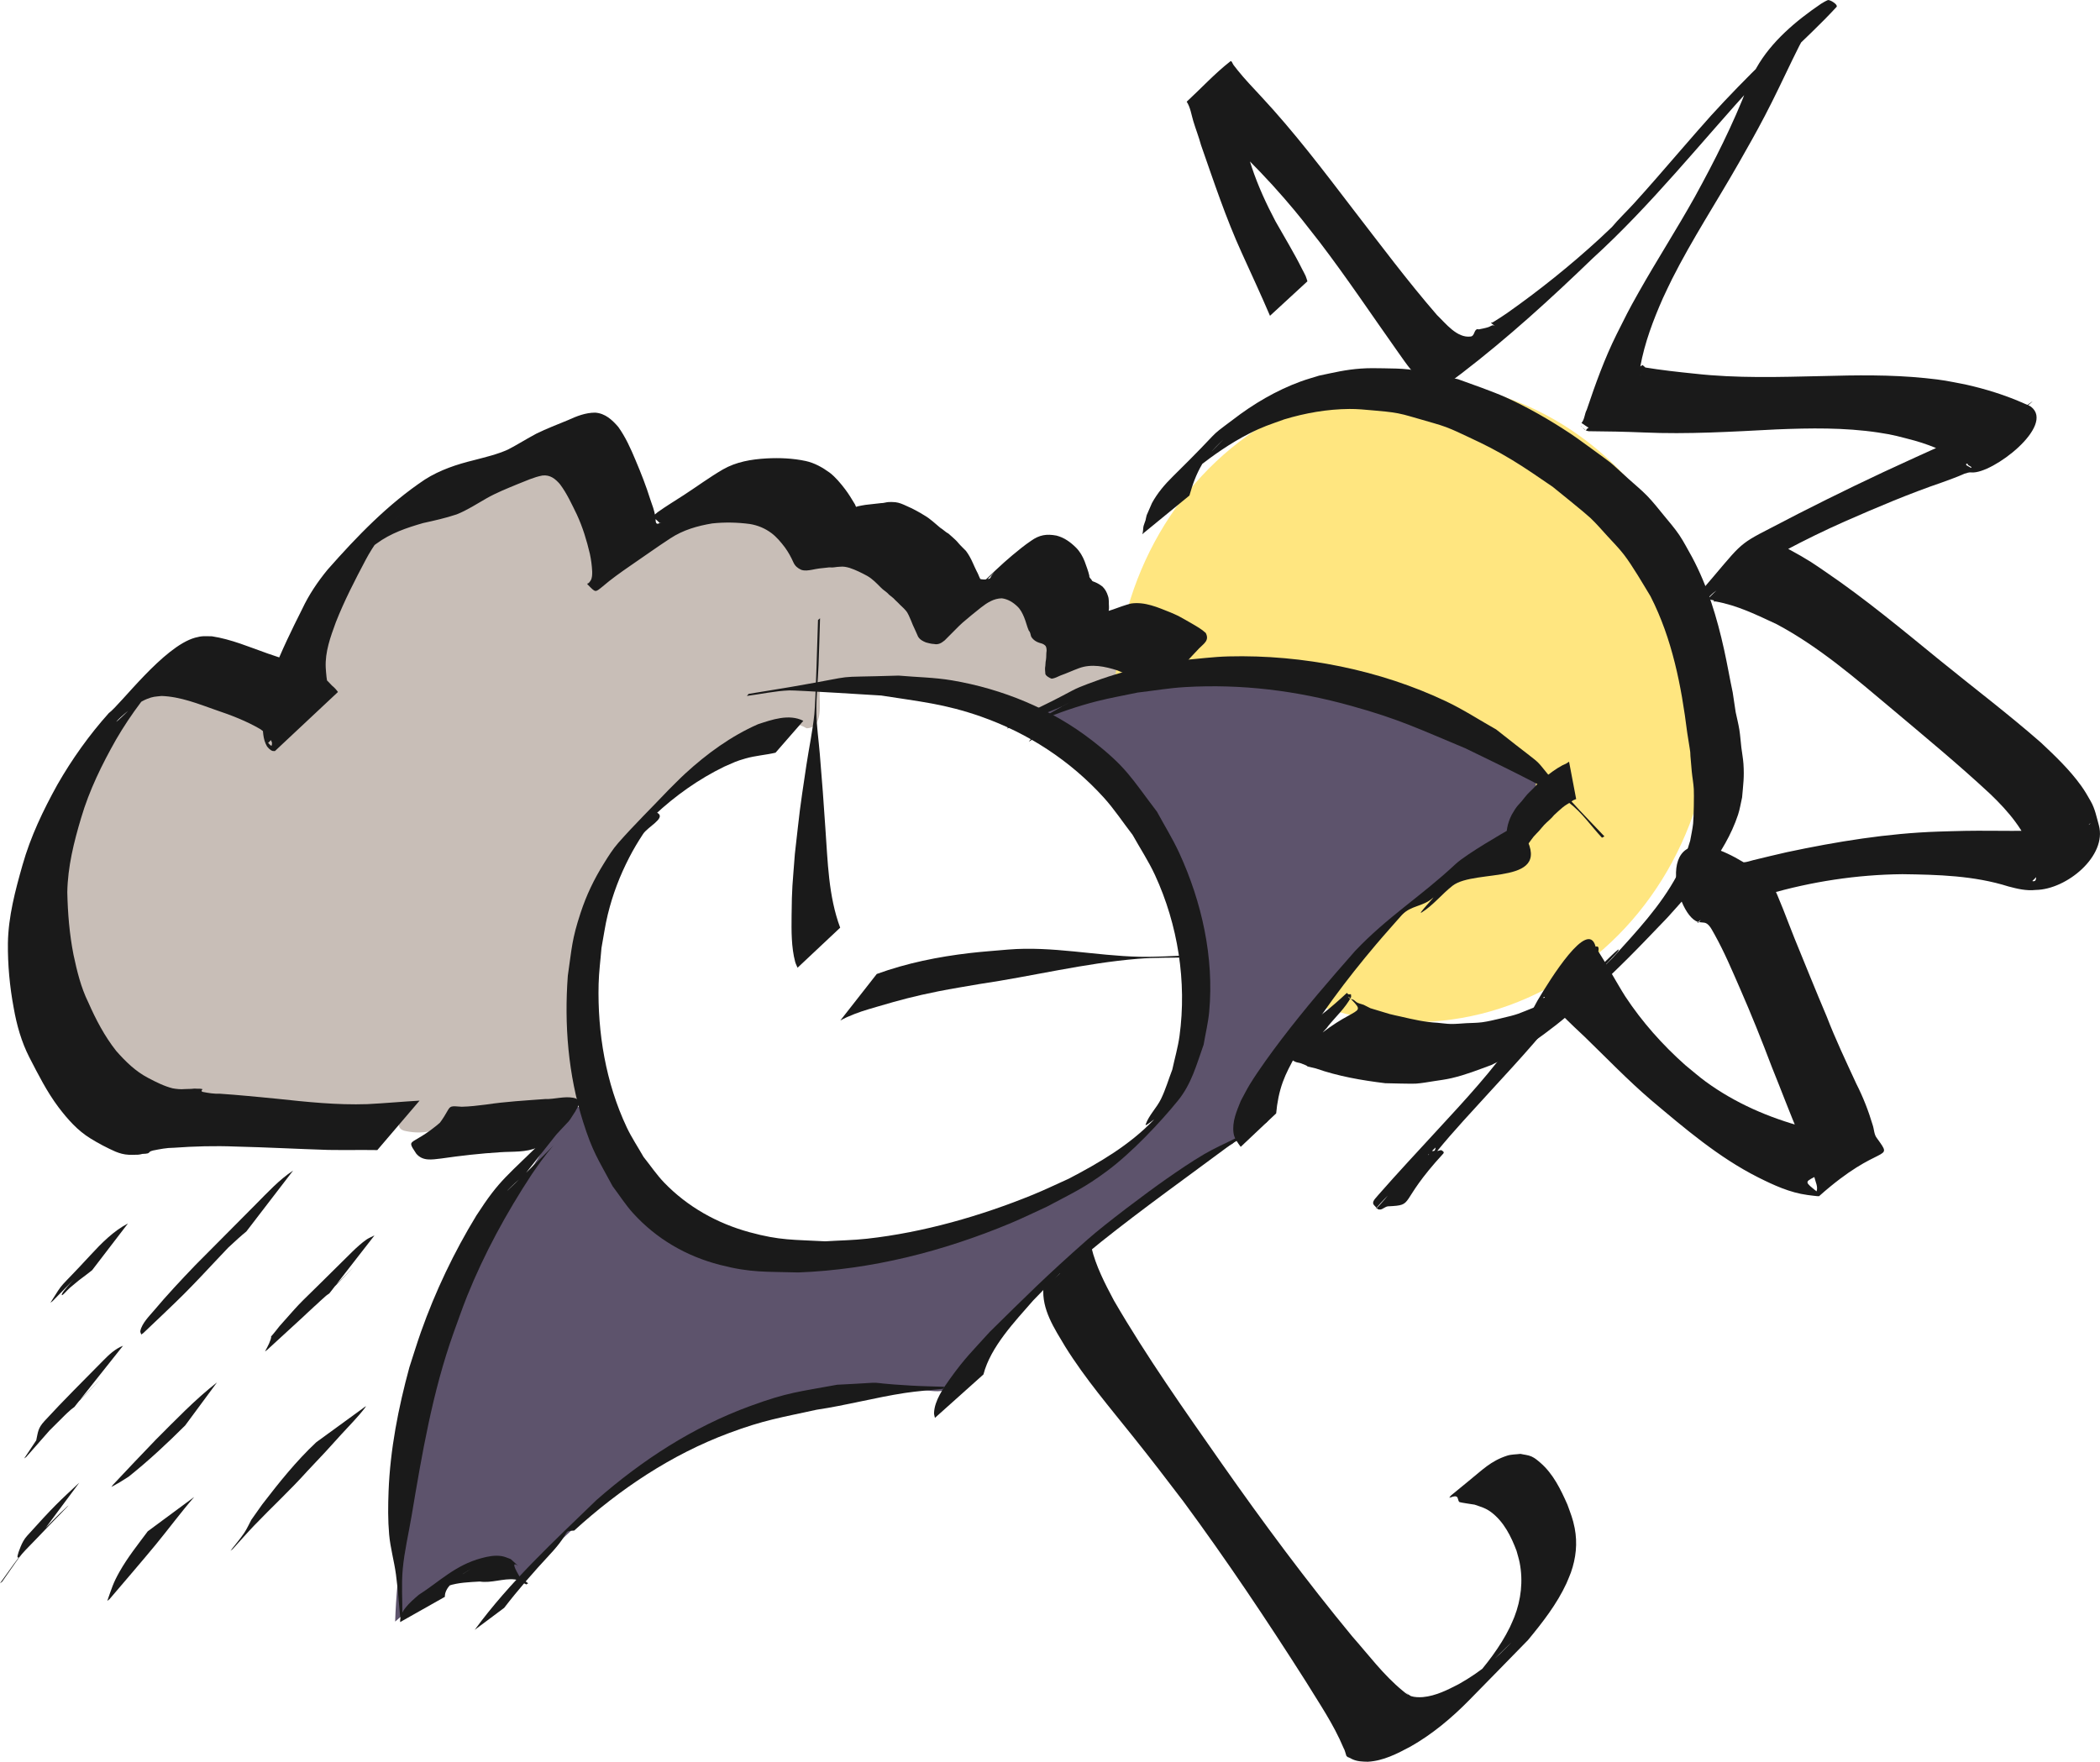 <?xml version="1.0" encoding="UTF-8" standalone="no"?>
<!-- Created with Inkscape (http://www.inkscape.org/) -->

<svg
   xmlns:dc="http://purl.org/dc/elements/1.1/"
   xmlns:cc="http://creativecommons.org/ns#"
   xmlns:rdf="http://www.w3.org/1999/02/22-rdf-syntax-ns#"
   xmlns:svg="http://www.w3.org/2000/svg"
   xmlns="http://www.w3.org/2000/svg"
   xmlns:sodipodi="http://sodipodi.sourceforge.net/DTD/sodipodi-0.dtd"
   xmlns:inkscape="http://www.inkscape.org/namespaces/inkscape"
   width="195.35mm"
   height="163.912mm"
   viewBox="0 0 692.186 580.792"
   id="svg2"
   version="1.1"
   inkscape:version="0.91 r"
   sodipodi:docname="icon.svg">
  <defs
     id="defs4" />
  <sodipodi:namedview
     id="base"
     pagecolor="#ffffff"
     bordercolor="#666666"
     borderopacity="1.0"
     inkscape:pageopacity="0.0"
     inkscape:pageshadow="2"
     inkscape:zoom="0.7"
     inkscape:cx="374.50672"
     inkscape:cy="153.53585"
     inkscape:document-units="px"
     inkscape:current-layer="layer1"
     showgrid="false"
     inkscape:window-width="1855"
     inkscape:window-height="1056"
     inkscape:window-x="65"
     inkscape:window-y="24"
     inkscape:window-maximized="1"
     fit-margin-top="0"
     fit-margin-left="0"
     fit-margin-right="0"
     fit-margin-bottom="0" />
  <g
     inkscape:label="Layer 1"
     inkscape:groupmode="layer"
     id="layer1"
     transform="translate(-27.574,-66.869)">
    <path
       style="fill:#c8beb7;fill-opacity:1;stroke:none;stroke-width:1;stroke-miterlimit:4;stroke-dasharray:12, 4;stroke-dashoffset:0;stroke-opacity:1"
       d="m 207.43,222.615 c -14.729,2.318 -27.01,12.485 -41.525,15.527 -9.953,1.869 -18.473,8.73 -22.129,18.23 -4.715,10.47 -10.806,21.411 -10.352,33.201 0.197,3.004 5.62,5.388 1.289,7.46 -5.774,4.984 -11.15,11.439 -17.334,15.214 -2.613,-8.667 -12.429,-10.465 -19.756,-13.402 -7.491,-2.004 -16.217,-5.71 -23.68,-1.973 -9.206,9.774 -14.205,22.759 -19.43,34.943 -10.534,26.971 -7.249,60 10.961,82.93 7.363,9.316 19.202,13.565 30.821,13.601 21.924,2.307 43.974,5.131 66.05,3.213 -2.172,2.021 -5.882,7.552 -0.73,8.254 5.317,1.049 11.378,0.202 14.42,-4.803 8.3,-3.586 18.132,-2.575 26.976,-3.904 4.874,-1.158 11.327,0.901 15.315,-2.692 0.919,-4.861 -1.994,-9.936 -1.604,-14.672 -1.927,-22.998 -0.106,-48.229 15.458,-66.726 12.371,-14.752 25.984,-29.91 43.55,-38.774 5.512,-2.067 12.281,-4.654 17.693,-1.279 5.793,-0.128 4.065,-8.472 4.359,-12.113 0.026,-3.729 6.88,-2.062 9.553,-2.891 20.102,-0.9 41.177,-0.424 59.732,8.547 5.422,2.389 10.576,-3.636 15.92,-4.998 3.81,-2.769 10.125,-2.31 12.967,-6.287 0.096,-5.001 -7.099,-4.239 -10.488,-3.777 -4.009,0.154 -7.875,3.199 -11.652,2.939 -0.019,-4.055 0.485,-9.077 -3.551,-11.594 -3.85,-4.745 -5.644,-14.457 -13.502,-13.883 -8.803,2.057 -13.892,11.117 -21.412,15.014 -5.941,-2.176 -6.039,-10.061 -11.004,-13.645 -6.609,-6.603 -15.061,-13.74 -25.135,-11.506 -3.412,0.315 -8.638,1.874 -9.703,-2.887 -5.301,-11.512 -19.763,-14.638 -31.013,-11.063 -13.014,3.976 -23.35,13.593 -34.534,20.768 0.606,-12.688 -4.608,-25.086 -11.824,-35.281 -1.219,-1.244 -3,-1.747 -4.707,-1.693 z"
       id="path3536"
       inkscape:connector-curvature="0" />
    <ellipse
       style="fill:#ffe680;fill-opacity:1;stroke:none;stroke-width:1;stroke-miterlimit:4;stroke-dasharray:12, 4;stroke-dashoffset:0;stroke-opacity:1"
       id="path3526"
       cx="493.46"
       cy="298.283"
       rx="98.49"
       ry="105.561" />
    <path
       style="fill:#5d536c;fill-opacity:1;stroke:none;stroke-width:1;stroke-miterlimit:4;stroke-dasharray:12, 4;stroke-dashoffset:0;stroke-opacity:1"
       d="m 425.861,291.729 c -18.687,0.044 -37.032,4.351 -54.738,10.02 14.55,8.869 28.479,19.864 36.988,34.811 13.983,23.443 22.041,52.806 12.895,79.178 -4.496,14.614 -17.096,24.251 -27.74,34.371 -23.906,17.807 -52.972,27.408 -82.165,32.539 -22.888,3.544 -48.69,3.967 -67.743,-11.436 -11.984,-9.818 -18.641,-24.394 -23.449,-38.744 -3.912,-2.735 -6.484,3.747 -8.867,6.035 -3.712,5.095 -5.864,11.037 -10.135,15.805 -19.578,29.787 -31.343,64.183 -36.944,99.258 -2.976,15.831 -5.631,31.764 -6.142,47.897 9.408,-8.186 19.464,-17.26 31.955,-20.061 3.036,-0.609 7.038,0.575 6.459,4.188 2.743,4.067 6.496,-2.064 8.808,-3.673 22.196,-22.055 46.25,-43.603 77.137,-52.215 14.949,-4.916 30.734,-6.03 46.296,-4.646 5.091,-0.474 12.006,2.909 14.249,-3.585 13.995,-17.639 30.973,-32.886 47.785,-47.65 13.572,-11.091 28.095,-21.53 43.359,-29.912 3.505,-3.395 1.142,-9.197 4.164,-13.065 9.766,-18.085 23.545,-33.656 37.148,-48.929 14.501,-15.048 31.47,-27.434 48.363,-39.581 3.488,-3.902 4.041,-9.668 8.219,-13.217 2.58,-2.09 3.196,-6.093 -0.755,-6.914 -32.431,-17.135 -67.9,-31.041 -105.148,-30.473 z"
       id="path3522"
       inkscape:connector-curvature="0" />
    <path
       style="fill:#1a1a1a;fill-opacity:1;stroke:none;stroke-width:1;stroke-miterlimit:4;stroke-dasharray:12, 4;stroke-dashoffset:0;stroke-opacity:1"
       id="path3424"
       d="m 290.458,385.903 c -0.261,-0.642 -0.607,-1.255 -0.784,-1.925 -1.295,-4.884 -1.229,-10.228 -1.181,-15.213 0.093,-9.796 0.285,-9.804 1.079,-20.374 1.799,-15.767 1.319,-12.736 3.803,-29.29 0.841,-5.604 2.04,-11.161 2.62,-16.798 0.422,-4.102 1.073,-26.845 1.206,-31.036 0,0 0.671,-0.569 0.671,-0.569 l 0,0 c -0.163,5.142 -0.29,10.285 -0.49,15.426 -0.202,5.206 -0.788,10.403 -0.716,15.612 0.063,4.558 0.753,9.086 1.122,13.629 1.196,14.753 0.847,10.306 1.834,24.454 0.802,11.032 0.981,22.394 4.885,32.881 0,0 -14.048,13.204 -14.048,13.204 z"
       inkscape:connector-curvature="0" />
    <path
       style="fill:#1a1a1a;fill-opacity:1;stroke:none;stroke-width:1;stroke-miterlimit:4;stroke-dasharray:12, 4;stroke-dashoffset:0;stroke-opacity:1"
       id="path3428"
       d="m 316.57,387.962 c 9.905,-3.601 20.207,-5.675 30.663,-6.896 4.195,-0.49 8.412,-0.768 12.618,-1.151 14.528,-1.209 28.864,2.059 43.335,2.373 5.632,0.122 11.261,-0.308 16.892,-0.463 0,0 -0.569,0.67 -0.569,0.67 l 0,0 c -5.631,0.154 -11.278,0.003 -16.892,0.463 -17.594,1.442 -34.785,5.762 -52.212,8.323 -4.515,0.8 -9.049,1.498 -13.544,2.399 -7.96,1.595 -12.586,2.849 -20.131,5.061 -4.244,1.244 -6.22,1.803 -10.001,3.457 -0.742,0.325 -1.447,0.73 -2.171,1.095 0,0 12.011,-15.331 12.011,-15.331 z"
       inkscape:connector-curvature="0" />
    <path
       style="fill:#1a1a1a;fill-opacity:1;stroke:none;stroke-width:1;stroke-miterlimit:4;stroke-dasharray:12, 4;stroke-dashoffset:0;stroke-opacity:1"
       id="path3434"
       d="m 283.2,315.011 c -3.264,0.766 -6.61,0.965 -9.839,1.89 -3.355,0.961 -3.69,1.244 -7.029,2.693 -8.429,4.096 -16.158,9.579 -22.997,15.98 -1.778,1.664 -3.442,3.444 -5.164,5.165 2.127,-1.902 4.109,-7.435 6.38,-5.707 2.23,1.696 -3.454,4.42 -4.997,6.759 -1.641,2.487 -3.177,5.051 -4.541,7.7 -3.177,6.168 -5.43,12.075 -7.099,18.831 -0.901,3.644 -1.39,7.377 -2.085,11.065 -0.314,3.959 -0.845,7.907 -0.943,11.878 -0.397,16.053 2.373,32.612 9.251,47.213 1.602,3.401 3.709,6.54 5.563,9.81 2.273,2.827 4.299,5.871 6.818,8.481 7.692,7.972 17.468,13.428 28.118,16.332 10.121,2.76 14.386,2.415 24.922,2.996 4.61,-0.287 9.239,-0.353 13.829,-0.862 18.507,-2.053 37.432,-7.474 54.646,-14.497 3.991,-1.629 7.871,-3.518 11.807,-5.277 10.076,-5.255 20.081,-11.104 28.015,-19.399 0.709,-0.741 -3.006,2.5 -2.668,1.532 1.082,-3.1 3.646,-5.487 5.08,-8.441 1.508,-3.107 2.476,-6.448 3.714,-9.672 0.792,-3.692 1.866,-7.334 2.377,-11.075 2.437,-17.87 -0.524,-36.681 -8.077,-53.039 -2.122,-4.596 -4.928,-8.845 -7.391,-13.268 -3.182,-4.116 -6.049,-8.497 -9.547,-12.348 -11.034,-12.145 -24.882,-21.177 -40.356,-26.623 -12.032,-4.235 -20.469,-4.992 -32.955,-6.964 -0.96,-0.058 -28.235,-1.77 -30.299,-1.688 -4.693,0.186 -9.315,1.216 -13.972,1.825 0,0 0.561,-0.677 0.561,-0.677 l 0,0 c 4.816,-0.793 9.637,-1.554 14.447,-2.379 24.184,-4.151 10.618,-2.886 35.012,-3.647 5.868,0.525 11.796,0.587 17.604,1.575 16.644,2.831 32.784,9.437 46.152,19.816 11.368,8.826 12.826,12.239 21.407,23.502 2.438,4.518 5.168,8.89 7.314,13.553 7.449,16.187 11.522,34.475 9.887,52.32 -0.337,3.676 -1.23,7.281 -1.845,10.921 -2.363,6.609 -3.947,12.873 -8.49,18.464 -5.766,7.096 -15.136,17.08 -23.313,23.156 -7.629,5.669 -11.402,7.259 -19.889,11.791 -4.025,1.831 -7.992,3.794 -12.074,5.494 -22.186,9.24 -45.744,15.258 -69.818,16.174 -10.751,-0.32 -15.55,0.164 -25.919,-2.518 -11.079,-2.866 -20.863,-8.553 -28.567,-17.038 -2.496,-2.749 -4.488,-5.918 -6.732,-8.877 -4.902,-9.138 -6.588,-11.275 -9.755,-21.307 -4.895,-15.507 -6.215,-31.924 -5.01,-48.074 1.352,-9.295 1.303,-11.896 4.198,-20.694 1.97,-5.987 4.393,-11.022 7.707,-16.358 1.445,-2.328 2.905,-4.676 4.715,-6.733 5.336,-6.065 11.119,-11.721 16.679,-17.581 1.795,-1.758 3.534,-3.574 5.384,-5.274 7.124,-6.546 15.101,-12.363 23.98,-16.271 4.653,-1.535 10.266,-3.519 14.961,-1.131 0,0 -9.156,10.503 -9.156,10.503 z"
       inkscape:connector-curvature="0" />
    <path
       style="fill:#1a1a1a;fill-opacity:1;stroke:none;stroke-width:1;stroke-miterlimit:4;stroke-dasharray:12, 4;stroke-dashoffset:0;stroke-opacity:1"
       id="path3438"
       d="m 199.953,454.783 c -0.421,0.298 -0.859,0.575 -1.263,0.895 -1.337,1.059 -4.926,4.705 -3.69,3.534 19.129,-18.123 16.519,-17.214 10.983,-9.666 -1.088,1.483 -2.112,3.009 -3.169,4.514 -8.321,12.686 -15.626,26.068 -21.278,40.116 -1.596,3.967 -2.962,8.021 -4.442,12.031 -6.987,19.565 -10.436,40.055 -13.859,60.437 -0.978,5.825 -2.367,11.599 -2.91,17.479 -0.472,5.116 -0.083,10.275 -0.125,15.412 0,0 -0.703,0.594 -0.703,0.594 l 0,0 c -0.467,-4.715 -0.774,-9.448 -1.401,-14.145 -0.592,-4.438 -1.859,-8.785 -2.255,-13.244 -0.42,-4.725 -0.369,-9.487 -0.187,-14.226 0.533,-13.851 3.22,-27.514 6.854,-40.871 1.274,-3.894 2.454,-7.819 3.823,-11.681 4.729,-13.341 10.855,-26.213 18.239,-38.333 7.989,-12.332 9.659,-12.449 24.071,-26.797 1.624,-1.617 3.492,-3.034 5.562,-4.053 0,0 -14.252,18.004 -14.252,18.004 z"
       inkscape:connector-curvature="0" />
    <path
       style="fill:#1a1a1a;fill-opacity:1;stroke:none;stroke-width:1;stroke-miterlimit:4;stroke-dasharray:12, 4;stroke-dashoffset:0;stroke-opacity:1"
       id="path3440"
       d="m 367.199,310.702 c 0.366,-0.229 0.732,-0.458 1.098,-0.687 0,0 -0.533,0.7 -0.533,0.7 l 0,0 c -0.365,0.23 -0.73,0.459 -1.095,0.689 0,0 0.53,-0.702 0.53,-0.702 z"
       inkscape:connector-curvature="0" />
    <path
       style="fill:#1a1a1a;fill-opacity:1;stroke:none;stroke-width:1;stroke-miterlimit:4;stroke-dasharray:12, 4;stroke-dashoffset:0;stroke-opacity:1"
       id="path3450"
       d="m 359.43,307.096 c 5.696,-6.17 1.466,-1.787 21.5,-12.525 1.629,-0.873 3.429,-1.561 5.218,-2.244 5.863,-2.24 11.739,-4.084 18.137,-5.482 4.268,-0.933 8.669,-1.559 13.003,-2.339 5.064,-0.412 10.074,-1.106 15.193,-1.237 24.595,-0.63 49.97,4.49 71.75,14.818 5.786,2.744 11.001,6.177 16.501,9.266 20.983,16.651 7.955,4.946 24.782,23.68 3.516,3.915 7.265,7.712 10.898,11.568 0,0 -0.805,0.443 -0.805,0.443 l 0,0 c -3.629,-3.853 -6.474,-8.201 -10.888,-11.558 -5.803,-4.415 -27.648,-14.732 -34.211,-17.952 -15.178,-6.309 -21.546,-9.523 -37.678,-13.995 -18.11,-5.021 -36.016,-7.239 -54.659,-6.154 -5.275,0.307 -10.403,1.201 -15.604,1.801 -4.453,0.947 -8.985,1.734 -13.36,2.84 -6.348,1.605 -12.857,3.859 -18.684,6.316 -1.814,0.765 -6.869,3.497 -5.266,2.506 4.035,-2.493 21.119,-11.842 12.381,-7.053 0,0 -18.209,7.302 -18.209,7.302 z"
       inkscape:connector-curvature="0" />
    <path
       style="fill:#1a1a1a;fill-opacity:1;stroke:none;stroke-width:1;stroke-miterlimit:4;stroke-dasharray:12, 4;stroke-dashoffset:0;stroke-opacity:1"
       id="path3452"
       d="m 184.04,604.189 c 11.604,-15.859 26.102,-29.186 40.15,-42.808 15.006,-13.161 31.882,-24.125 50.702,-31 12.464,-4.553 15.771,-4.624 28.603,-7 20.429,-1.009 5.432,-0.83 24.383,0.282 3.681,0.216 7.369,0.264 11.054,0.396 0,0 -0.568,0.671 -0.568,0.671 l 0,0 c -4.177,0.454 -8.378,0.727 -12.531,1.362 -9.758,1.492 -19.327,4.082 -29.094,5.527 -11.982,2.638 -17.284,3.368 -28.861,7.685 -19.088,7.118 -36.042,18.494 -51.051,32.153 -4.116,0.244 -0.6,-0.07 -8.09,7.967 -5.229,5.611 -10.297,11.429 -14.976,17.506 0,0 -9.72,7.258 -9.72,7.258 z"
       inkscape:connector-curvature="0" />
    <path
       style="fill:#1a1a1a;fill-opacity:1;stroke:none;stroke-width:1;stroke-miterlimit:4;stroke-dasharray:12, 4;stroke-dashoffset:0;stroke-opacity:1"
       id="path3454"
       d="m 335.741,534.301 c -0.1,-0.543 -0.321,-1.077 -0.299,-1.628 0.165,-4.088 3.118,-8.265 5.369,-11.4 4.782,-6.661 7.216,-8.928 13.035,-15.352 11.829,-11.63 18.176,-18.059 32.238,-30.462 5.887,-5.192 19.487,-15.424 25.901,-19.893 4.114,-2.866 8.259,-5.704 12.588,-8.248 3.341,-1.964 6.923,-3.502 10.384,-5.253 3.551,-1.969 7.102,-3.938 10.653,-5.907 0,0 -0.577,0.74 -0.577,0.74 l 0,0 c -3.88,2.398 -7.761,4.796 -11.641,7.194 -14.362,10.682 -28.979,21.09 -42.966,32.248 -4.425,3.53 -8.601,7.36 -13.084,10.819 -0.156,0.12 -0.318,-0.5 -0.463,-0.367 -3.048,2.788 -5.821,5.851 -8.731,8.777 -6.003,6.898 -14.068,15.286 -16.417,24.415 0,0 -15.989,14.318 -15.989,14.318 z"
       inkscape:connector-curvature="0" />
    <path
       style="fill:#1a1a1a;fill-opacity:1;stroke:none;stroke-width:1;stroke-miterlimit:4;stroke-dasharray:12, 4;stroke-dashoffset:0;stroke-opacity:1"
       id="path3456"
       d="m 436.529,444.952 c -0.961,-1.326 -2.103,-2.745 -2.35,-4.463 -0.552,-3.833 1.019,-7.304 2.38,-10.706 1.003,-1.827 1.921,-3.708 3.008,-5.481 2.866,-4.673 7.215,-10.618 10.434,-14.849 7.678,-10.091 15.905,-19.613 24.247,-29.096 10.606,-11.196 21.679,-17.946 33.073,-28.607 3.631,-3.397 16.882,-10.95 16.882,-10.95 5.366,0.489 3.958,-0.187 5.936,-0.281 l -0.57,0.769 0,0 c 10.987,17.939 -15.736,11.736 -23.234,17.6 -3.528,2.76 -6.388,6.459 -10.173,8.804 -1.674,1.037 5.146,-6.082 3.658,-4.768 -3.303,2.918 -7.111,2.372 -10.161,5.579 -2.84,3.247 -5.734,6.443 -8.521,9.741 -9.787,11.579 -18.974,23.805 -26.763,36.964 -1.472,2.864 -2.874,5.34 -3.974,8.373 -1.188,3.279 -1.882,6.851 -2.182,10.335 z"
       inkscape:connector-curvature="0"
       sodipodi:nodetypes="cscsscsccccssscscscc" />
    <path
       style="fill:#1a1a1a;fill-opacity:1;stroke:none;stroke-width:1;stroke-miterlimit:4;stroke-dasharray:12, 4;stroke-dashoffset:0;stroke-opacity:1"
       id="path3472"
       d="m 387.313,478.092 c 1.463,6.175 4.472,11.964 7.434,17.533 10.821,18.631 23.287,36.235 35.627,53.874 13.652,19.448 27.801,38.541 42.931,56.866 5.341,6.043 10.262,12.677 16.527,17.833 0.512,0.474 1.552,1.29 2.062,1.439 -2.853,-2.591 -0.115,-8.4e-4 0.766,0.396 1.264,0.392 2.604,0.411 3.913,0.321 4.27,-0.392 8.163,-2.382 11.909,-4.323 3.583,-2.015 6.99,-4.329 10.152,-6.958 1.176,-0.977 2.323,-1.99 3.433,-3.042 1.156,-1.096 4.503,-4.509 3.36,-3.399 -4.281,4.156 -8.516,8.358 -12.774,12.537 4.802,-5.502 9.398,-11.307 12.617,-17.905 0.529,-1.085 0.966,-2.212 1.448,-3.318 2.224,-5.706 2.931,-11.865 1.753,-17.904 -0.258,-1.323 -0.685,-2.608 -1.027,-3.913 -1.777,-4.74 -4.202,-9.624 -8.374,-12.745 -1.843,-1.379 -3.357,-1.74 -5.459,-2.476 -0.008,-8.7e-4 -4.774,-0.707 -4.97,-0.84 -0.569,-0.386 -0.358,-1.54 -0.991,-1.811 -0.741,-0.317 -1.593,0.243 -2.39,0.364 0,0 0.533,-0.7 0.533,-0.7 l 0,0 c 1.96,-1.608 3.906,-3.233 5.88,-4.823 4.52,-3.639 7.245,-6.575 12.648,-8.333 1.41,-0.459 2.939,-0.397 4.409,-0.596 1.217,0.288 2.51,0.354 3.652,0.865 1.1,0.492 2.037,1.302 2.948,2.09 4.2,3.635 6.69,8.803 8.888,13.782 1.066,2.981 1.794,4.646 2.392,7.748 0.954,4.949 0.428,9.88 -1.245,14.614 -0.491,1.196 -0.931,2.414 -1.473,3.587 -3.175,6.867 -7.877,12.881 -12.662,18.68 -6.492,6.635 -12.962,13.291 -19.475,19.905 -5.745,5.834 -12.059,11.13 -19.201,15.184 -4.42,2.366 -8.994,4.753 -14.102,5.036 -1.788,-0.035 -3.56,-0.068 -5.209,-0.863 -0.397,-0.201 -0.769,-0.438 -1.188,-0.59 -0.076,-0.027 -0.282,-0.136 -0.23,-0.074 0.142,0.167 2.723,2.461 -0.468,-0.393 -0.279,-0.762 -0.491,-1.917 -0.97,-2.69 -3.23,-7.735 -8.038,-14.734 -12.394,-21.848 -12.84,-20.188 -26.164,-40.083 -40.361,-59.346 -7.248,-9.464 -9.174,-12.077 -16.486,-21.248 -7.746,-9.716 -15.875,-19.202 -22.457,-29.777 -3.583,-6.023 -7.814,-12.247 -7.19,-19.582 0,0 15.814,-13.158 15.814,-13.158 z"
       inkscape:connector-curvature="0" />
    <path
       style="fill:#1a1a1a;fill-opacity:1;stroke:none;stroke-width:1;stroke-miterlimit:4;stroke-dasharray:12, 4;stroke-dashoffset:0;stroke-opacity:1"
       id="path3474"
       d="m 159.471,601.622 c -0.206,-3.492 3.034,-6.328 6.145,-8.994 6.623,-4.185 11.941,-9.773 20.709,-12.095 2.097,-0.555 4.32,-1.023 6.634,-0.649 1.078,0.174 1.978,0.651 2.967,0.977 6.278,5.899 -2.199,-2.766 2.849,5.67 0.549,0.917 1.927,1.53 2.89,2.294 0,0 -0.605,0.39 -0.605,0.39 l 0,0 c -1.281,-0.549 -2.323,-1.483 -3.844,-1.647 -3.795,-0.409 -7.646,1.277 -11.496,0.69 -3.481,0.207 -7.12,0.324 -10.298,1.388 -1.017,0.34 -3.602,1.786 -2.864,1.224 2.491,-1.899 15.196,-9.97 7.747,-5.225 -2.895,2.143 -6.185,4.66 -6.102,7.659 0,0 -14.733,8.319 -14.733,8.319 z"
       inkscape:connector-curvature="0" />
    <path
       style="fill:#1a1a1a;fill-opacity:1;stroke:none;stroke-width:1;stroke-miterlimit:4;stroke-dasharray:12, 4;stroke-dashoffset:0;stroke-opacity:1"
       id="path3476"
       d="m 547.098,330.293 c -1.544,0.634 -0.452,0.103 -2.052,1.151 -1.192,0.781 -1.343,0.746 -2.465,1.657 -0.987,0.802 -1.848,1.659 -2.771,2.489 -0.863,1.134 -2.227,2.149 -3.261,3.24 -0.62,0.654 -1.111,1.327 -1.704,1.985 -0.564,0.626 -1.236,1.236 -1.763,1.866 -0.604,0.722 -1.05,1.451 -1.617,2.176 -0.497,0.636 -1.049,1.268 -1.574,1.902 -0.052,0.059 -2.086,2.478 -2.669,2.69 -1.785,0.649 -1.194,-1.19 -1.447,0.707 0,0 -0.044,0.508 -0.044,0.508 l 0,0 c -1.161,-4.56 -2.958,-9.041 0.106,-15.159 0.522,-0.833 0.949,-1.663 1.566,-2.5 0.512,-0.695 1.22,-1.378 1.801,-2.069 0.614,-0.73 1.127,-1.47 1.782,-2.195 0.568,-0.63 1.268,-1.234 1.874,-1.857 2.779,-2.858 0.646,-0.932 3.541,-3.401 1.806,-1.508 3.915,-3.102 6.11,-4.284 0.406,-0.219 0.838,-0.348 1.243,-0.569 0.351,-0.192 0.667,-0.437 1.001,-0.656 0,0 2.343,12.32 2.343,12.32 z"
       inkscape:connector-curvature="0" />
    <path
       style="fill:#1a1a1a;fill-opacity:1;stroke:none;stroke-width:1;stroke-miterlimit:4;stroke-dasharray:12, 4;stroke-dashoffset:0;stroke-opacity:1"
       id="path3490"
       d="m 151.933,446.018 c -5.385,-0.077 -10.769,0.032 -16.154,-0.05 -10.207,-0.318 -20.404,-0.876 -30.615,-1.117 -6.78,-0.269 -13.568,-0.088 -20.333,0.403 -2.314,0.003 -4.544,0.452 -6.792,0.896 -0.44,0.14 -0.926,0.214 -1.24,0.577 -0.067,0.195 -0.533,0.441 -0.802,0.417 -0.49,0.145 -1.022,0.053 -1.533,0.142 -0.702,0.208 -1.492,0.311 -2.223,0.275 -0.75,0.065 -1.5,-0.003 -2.249,8.7e-4 -1.528,-0.059 -2.973,-0.471 -4.385,-1.049 -2.808,-1.244 -5.532,-2.673 -8.145,-4.286 -4.279,-2.596 -7.583,-6.36 -10.583,-10.299 -3.832,-5.097 -6.695,-10.802 -9.611,-16.443 -2.637,-5.149 -4.183,-10.669 -5.181,-16.337 -1.32,-7.06 -1.982,-14.222 -1.908,-21.401 0.15,-8.776 2.427,-17.301 4.81,-25.687 2.64,-9.342 6.815,-18.072 11.506,-26.529 4.827,-8.424 10.466,-16.333 16.935,-23.566 3.907,-2.852 17.992,-21.956 28.44,-24.867 2.358,-0.657 3.168,-0.48 5.58,-0.458 6.363,0.973 12.327,3.545 18.364,5.675 5.244,1.812 10.581,3.388 15.547,5.893 2.283,1.079 3.969,2.906 5.666,4.706 0.778,0.629 1.355,1.264 1.942,2.083 -6.921,6.488 -13.843,12.975 -20.764,19.463 -0.172,8.7e-4 -0.706,0.018 -0.867,-0.04 -0.724,-0.259 -1.267,-0.923 -1.745,-1.474 -1.43,-2.391 -1.367,-5.29 -1.488,-7.992 -0.332,-5.795 1.512,-11.212 3.528,-16.549 2.784,-7.108 6.128,-13.983 9.562,-20.796 2.211,-4.707 5.103,-8.985 8.394,-12.989 9.699,-10.992 19.859,-21.55 32.036,-29.672 4.96,-3.166 10.534,-4.999 16.207,-6.387 3.777,-1.002 7.605,-1.875 11.177,-3.491 3.184,-1.637 6.195,-3.578 9.365,-5.247 3.386,-1.671 6.926,-2.997 10.409,-4.448 2.897,-1.319 5.773,-2.473 8.985,-2.472 3.292,0.241 5.566,2.354 7.612,4.729 2.389,3.352 4.097,7.138 5.67,10.925 1.805,4.243 3.492,8.554 4.868,12.957 0.645,1.854 1.377,3.724 1.652,5.676 0.233,0.585 -0.136,2.106 0.622,2.351 0.387,0.024 0.686,-0.25 1.075,-0.254 0.062,-0.457 -0.103,-0.023 -0.173,0.075 -2.491,-2.565 -2.91,-1.852 -0.742,-3.649 2.791,-1.982 5.72,-3.759 8.593,-5.618 4.314,-2.807 8.454,-5.868 12.902,-8.461 4.428,-2.537 9.359,-3.346 14.375,-3.639 4.322,-0.23 8.647,-0.053 12.884,0.845 2.945,0.634 5.575,2.13 7.988,3.885 1.934,1.521 3.497,3.413 4.985,5.355 1.235,1.612 2.274,3.356 3.319,5.094 0.424,0.974 0.216,0.85 0.884,0.617 0.862,-0.19 1.722,-0.353 2.597,-0.486 1.688,-0.198 3.384,-0.353 5.07,-0.569 0.887,0.019 1.731,-0.331 2.604,-0.359 0.717,-0.009 1.444,-0.024 2.158,0.056 1.303,0.146 2.505,0.69 3.684,1.239 2.058,0.884 4.038,1.962 5.94,3.145 1.894,1.1 3.458,2.643 5.139,4.027 0.961,0.573 1.763,1.453 2.753,1.959 0.497,0.422 0.982,0.857 1.465,1.301 0.631,0.565 1.262,1.141 1.788,1.807 0.773,0.913 1.656,1.707 2.487,2.57 0.919,1.22 1.647,2.583 2.266,3.975 0.431,0.943 0.834,1.892 1.306,2.815 0.456,0.767 0.706,1.636 1.12,2.416 0.104,0.16 0.632,0.169 0.879,0.198 0.688,0.138 1.361,-0.126 2.035,-0.213 0.496,-0.092 0.545,-0.642 0.802,-1.01 0.286,-0.41 0.635,-0.772 0.947,-1.162 -39.534,40.769 -6.832,5.012 5.921,-5.564 2.011,-1.666 4.015,-3.325 6.184,-4.782 2.749,-1.954 5.084,-2.328 8.351,-1.721 2.596,0.659 4.637,2.158 6.496,4.004 1.265,1.278 2.13,2.803 2.796,4.458 0.543,1.577 1.192,3.124 1.554,4.754 -0.103,0.757 0.682,1.042 0.866,1.621 0.172,0.289 0.667,0.346 0.983,0.506 0.92,0.373 1.736,0.871 2.515,1.489 0.883,0.87 1.437,1.926 1.794,3.107 0.401,1.121 0.217,2.315 0.321,3.472 0.099,0.81 -0.252,1.668 -0.143,2.461 -0.062,0.347 -0.112,0.524 0.068,0.769 0.462,0.499 -1.03,-1.068 -1.152,-1.274 0.803,-0.48 1.677,-0.752 2.572,-1.015 1.937,-0.709 3.862,-1.408 5.858,-1.942 4.636,-0.685 8.877,1.261 13.075,2.926 0.863,0.386 1.743,0.736 2.59,1.158 0.63,0.314 3.857,2.158 4.524,2.55 1.599,0.941 3.141,1.799 4.504,3.055 1.298,2.502 -0.651,3.509 -2.216,5.117 -1.628,1.672 -3.18,3.416 -4.771,5.123 0,0 0.692,-0.542 0.692,-0.542 l 0,0 c -4.775,5.637 -3.308,5.071 -7.289,7.563 -0.927,0.581 -1.864,1.257 -3.007,1.326 -0.405,0.024 -0.802,-0.122 -1.203,-0.183 -1.55,-0.821 -2.877,-1.901 -4.39,-2.792 -1.902,-1.121 -2.385,-1.329 -4.454,-2.227 -0.821,-0.357 -1.652,-0.69 -2.478,-1.035 -4.084,-1.309 -8.516,-2.267 -12.679,-0.73 -2.049,0.751 -4.025,1.684 -6.085,2.407 -0.942,0.407 -1.865,0.931 -2.897,1.055 -0.637,-0.181 -2.277,-1.053 -2.106,-1.858 -0.045,-0.623 -0.133,-1.24 -0.07,-1.823 0.164,-0.81 0.082,-1.677 0.28,-2.495 0.176,-1.015 0.039,-2.058 0.222,-3.077 -0.035,-0.615 -0.04,-1.358 -0.561,-1.762 -0.531,-0.501 -1.271,-0.665 -1.96,-0.855 -0.974,-0.337 -1.824,-0.893 -2.419,-1.754 -0.427,-0.619 -0.279,-1.617 -0.921,-2.195 -0.646,-1.443 -0.949,-3.01 -1.573,-4.465 -0.542,-1.29 -1.153,-2.526 -2.178,-3.511 -1.436,-1.38 -3.153,-2.462 -5.167,-2.706 -2.671,0.06 -4.798,1.433 -6.863,3.046 -2.058,1.613 -4.069,3.288 -6.058,4.985 -0.712,0.634 -2.765,2.622 -2.092,1.947 6.054,-6.077 12.12,-12.143 18.182,-18.212 0.617,-0.618 -1.218,1.251 -1.834,1.87 -6.715,6.749 -13.437,13.49 -20.156,20.235 -1.132,0.911 -2.074,1.493 -3.558,1.186 -0.888,-0.024 -1.767,-0.294 -2.625,-0.512 -1.03,-0.424 -1.98,-0.908 -2.583,-1.91 -0.311,-0.802 -0.729,-1.564 -1.051,-2.365 -0.46,-0.972 -0.911,-1.934 -1.277,-2.946 -0.531,-1.124 -0.902,-2.354 -1.742,-3.305 -0.747,-0.904 -1.699,-1.634 -2.487,-2.506 -0.554,-0.498 -1.076,-1.034 -1.596,-1.566 -0.486,-0.389 -0.954,-0.801 -1.449,-1.17 -0.734,-0.903 -1.863,-1.454 -2.655,-2.312 -1.398,-1.403 -2.754,-2.851 -4.497,-3.846 -1.874,-1.013 -3.772,-1.969 -5.8,-2.641 -1.034,-0.298 -2.066,-0.523 -3.146,-0.39 -0.635,0.056 -1.274,0.058 -1.9,0.187 -0.796,0.143 -1.603,-0.058 -2.412,0.112 -1.676,0.132 -3.35,0.36 -4.994,0.715 -1.177,0.196 -2.36,0.409 -3.52,-0.002 -1.169,-0.534 -2.019,-1.237 -2.562,-2.434 -0.768,-1.737 -1.68,-3.395 -2.798,-4.933 -1.318,-1.734 -2.717,-3.434 -4.472,-4.749 -2.125,-1.574 -4.459,-2.544 -7.084,-2.98 -4.112,-0.547 -8.276,-0.635 -12.406,-0.193 -4.893,0.81 -9.627,2.166 -13.815,4.931 -4.473,2.902 -8.785,6.039 -13.197,9.032 -3.155,2.18 -6.298,4.393 -9.205,6.9 -2.383,1.915 -2.199,1.988 -4.764,-0.64 -0.138,0.019 -0.2,-0.161 -0.169,-0.398 0.518,-0.056 0.83,-0.659 1.103,-1.04 0.491,-0.903 0.482,-1.887 0.48,-2.894 -0.093,-1.971 -0.347,-3.908 -0.764,-5.847 -1.04,-4.435 -2.361,-8.781 -4.276,-12.929 -1.681,-3.415 -3.255,-6.936 -5.549,-9.997 -1.554,-1.832 -3.283,-3.205 -5.82,-2.912 -2.864,0.532 -5.505,1.809 -8.207,2.853 -3.464,1.438 -6.966,2.818 -10.231,4.683 -3.233,1.832 -6.354,3.904 -9.823,5.277 -3.617,1.215 -7.337,2.043 -11.061,2.86 -5.492,1.59 -10.656,3.32 -15.337,6.76 -2.509,1.804 -4.958,3.656 -7.279,5.7 -0.736,0.648 -2.849,2.695 -2.162,1.995 3.424,-3.485 23.867,-23.979 15.094,-15.183 -3.571,3.907 -6.745,8.131 -9.229,12.824 -3.568,6.737 -7.067,13.523 -9.863,20.625 -1.756,4.809 -3.572,9.733 -3.326,14.939 0.142,2.042 0.286,4.105 0.795,6.087 -0.236,-0.336 0.129,-0.492 0.402,-0.602 -6.728,6.441 -13.456,12.883 -20.184,19.324 0.939,1.003 1.31,1.456 1.262,-0.003 -0.555,-2.029 -2.149,-3.34 -3.817,-4.516 -4.611,-2.686 -9.571,-4.595 -14.625,-6.291 -5.815,-2.043 -11.732,-4.446 -17.958,-4.648 -2.202,0.245 -2.719,0.153 -4.8,0.982 -8.206,3.267 -20.968,19.719 7.468,-10.009 -6.786,7.068 -12.695,14.887 -17.633,23.362 -4.664,8.226 -8.841,16.73 -11.526,25.833 -2.395,7.998 -4.423,16.136 -4.567,24.536 0.152,6.929 0.711,13.817 2.052,20.629 1.154,5.381 2.426,10.732 4.881,15.701 2.479,5.63 5.355,11.13 9.182,15.975 3.081,3.502 6.368,6.739 10.55,8.917 2.588,1.357 5.216,2.7 8.065,3.421 1.328,0.231 2.659,0.384 4.005,0.242 0.709,8.7e-4 1.416,-0.065 2.125,-0.062 0.675,-0.101 1.403,-0.13 2.084,-0.052 0.446,0.036 1.067,-0.054 1.448,0.118 0.527,-0.038 -0.076,0.225 -0.089,0.419 -0.19,0.323 0.075,0.384 0.366,0.519 1.854,0.362 3.693,0.665 5.615,0.589 6.267,0.421 12.515,1.059 18.768,1.657 9.905,1.06 19.848,2.121 29.827,1.78 5.753,-0.288 11.482,-0.82 17.231,-1.155 0,0 -13.926,16.306 -13.926,16.306 z"
       inkscape:connector-curvature="0" />
    <path
       style="fill:#1a1a1a;fill-opacity:1;stroke:none;stroke-width:1;stroke-miterlimit:4;stroke-dasharray:12, 4;stroke-dashoffset:0;stroke-opacity:1"
       id="path3492"
       d="m 108.779,472.849 c -6.248,5.015 -22.702,21.958 1.112,-1.937 -7.417,7.295 -14.274,15.139 -21.618,22.504 -3.233,3.243 -10.003,9.642 -13.414,12.887 0,0 -0.707,0.523 -0.707,0.523 l 0,0 c -0.108,-0.382 -0.395,-0.756 -0.323,-1.146 0.467,-2.525 3.094,-5.092 4.456,-6.716 4.352,-5.189 8.999,-10.127 13.681,-15.015 6.652,-6.695 13.299,-13.396 19.956,-20.086 3.873,-3.892 7.674,-8.054 12.275,-11.099 0,0 -15.418,20.084 -15.418,20.084 z"
       inkscape:connector-curvature="0" />
    <path
       style="fill:#1a1a1a;fill-opacity:1;stroke:none;stroke-width:1;stroke-miterlimit:4;stroke-dasharray:12, 4;stroke-dashoffset:0;stroke-opacity:1"
       id="path3494"
       d="m 136.134,493.264 c -0.364,0.262 -0.747,0.499 -1.093,0.785 -0.73,0.603 -3.215,2.923 -3.771,3.457 -0.857,0.824 -3.385,3.343 -2.544,2.502 17.855,-17.856 18.355,-18.404 10.045,-9.91 -7.413,7.577 -15.357,14.61 -23.144,21.795 0,0 -0.71,0.519 -0.71,0.519 l 0,0 c 0.449,-0.878 0.964,-1.725 1.348,-2.634 1.993,-4.715 -1.486,0.613 3.477,-5.758 9.463,-10.689 3.724,-4.349 23.923,-24.464 1.197,-1.192 3.246,-3.049 4.736,-4.066 0.568,-0.388 1.943,-1.023 2.614,-1.345 0,0 -14.881,19.12 -14.881,19.12 z"
       inkscape:connector-curvature="0" />
    <path
       style="fill:#1a1a1a;fill-opacity:1;stroke:none;stroke-width:1;stroke-miterlimit:4;stroke-dasharray:12, 4;stroke-dashoffset:0;stroke-opacity:1"
       id="path3496"
       d="m 148.208,530.407 c -0.12,0.205 -0.216,0.427 -0.361,0.616 -2.34,3.06 -5.152,5.843 -7.735,8.682 -7.682,8.442 -2.199,2.522 -11.3,12.216 -5.578,6.214 -11.723,11.877 -17.491,17.905 -2.421,2.53 -4.719,5.176 -7.078,7.764 0,0 -0.707,0.523 -0.707,0.523 l 0,0 c 1.511,-1.962 3.149,-3.832 4.534,-5.885 0.916,-1.358 1.563,-2.879 2.345,-4.318 1.192,-1.686 2.384,-3.373 3.576,-5.059 5.516,-7.178 11.207,-14.309 17.827,-20.511 0,0 16.391,-11.931 16.391,-11.931 z"
       inkscape:connector-curvature="0" />
    <path
       style="fill:#1a1a1a;fill-opacity:1;stroke:none;stroke-width:1;stroke-miterlimit:4;stroke-dasharray:12, 4;stroke-dashoffset:0;stroke-opacity:1"
       id="path3498"
       d="m 88.604,536.804 c -5.929,5.923 -12.063,11.635 -18.61,16.869 -3.879,2.446 -1.97,1.316 -5.714,3.411 0,0 0.52,-0.709 0.52,-0.709 l 0,0 c 9.462,-10.034 4.766,-5.089 14.087,-14.835 6.519,-6.506 12.934,-13.247 20.206,-18.922 0,0 -10.488,14.186 -10.488,14.186 z"
       inkscape:connector-curvature="0" />
    <path
       style="fill:#1a1a1a;fill-opacity:1;stroke:none;stroke-width:1;stroke-miterlimit:4;stroke-dasharray:12, 4;stroke-dashoffset:0;stroke-opacity:1"
       id="path3500"
       d="m 57.937,485.622 c -0.643,0.499 -1.281,1.004 -1.928,1.498 -4.501,3.439 -0.247,0.068 -5.369,4.271 -0.891,0.731 -2.953,3.298 -2.685,2.177 0.421,-1.759 12.112,-13.128 -3.055,2.254 0,0 -0.708,0.522 -0.708,0.522 l 0,0 c 4.868,-7.72 1.932,-3.468 13.247,-15.746 3.598,-3.904 7.558,-7.906 12.313,-10.394 0,0 -11.815,15.418 -11.815,15.418 z"
       inkscape:connector-curvature="0" />
    <path
       style="fill:#1a1a1a;fill-opacity:1;stroke:none;stroke-width:1;stroke-miterlimit:4;stroke-dasharray:12, 4;stroke-dashoffset:0;stroke-opacity:1"
       id="path3502"
       d="m 52.101,530.694 c -0.351,0.267 -0.713,0.52 -1.053,0.801 -1.345,1.11 -5.035,4.826 -3.804,3.591 4.227,-4.236 8.433,-8.493 12.686,-12.703 2.177,-2.155 -4.296,4.37 -6.459,6.539 -3.189,3.198 -6.398,6.375 -9.597,9.562 -2.544,2.895 -5.088,5.79 -7.633,8.685 0,0 -0.705,0.525 -0.705,0.525 l 0,0 c 1.326,-1.992 2.652,-3.983 3.978,-5.975 0.619,-2.828 0.536,-3.99 2.721,-6.37 6.284,-6.843 12.899,-13.374 19.414,-19.998 1.887,-1.919 3.916,-3.838 6.468,-4.816 0,0 -16.016,20.159 -16.016,20.159 z"
       inkscape:connector-curvature="0" />
    <path
       style="fill:#1a1a1a;fill-opacity:1;stroke:none;stroke-width:1;stroke-miterlimit:4;stroke-dasharray:12, 4;stroke-dashoffset:0;stroke-opacity:1"
       id="path3504"
       d="m 91.58,560.382 c -4.394,5.063 -8.372,10.469 -12.626,15.647 -3.985,4.85 -11.44,13.53 -15.315,18.069 0,0 -0.702,0.53 -0.702,0.53 l 0,0 c 1.461,-4.099 1.858,-5.755 4.035,-9.607 2.663,-4.712 6.078,-8.997 9.305,-13.323 0,0 15.303,-11.315 15.303,-11.315 z"
       inkscape:connector-curvature="0" />
    <path
       style="fill:#1a1a1a;fill-opacity:1;stroke:none;stroke-width:1;stroke-miterlimit:4;stroke-dasharray:12, 4;stroke-dashoffset:0;stroke-opacity:1"
       id="path3506"
       d="m 42.148,571.212 c -0.542,0.507 -2.149,2.051 -1.627,1.522 3.033,-3.08 5.958,-6.275 9.163,-9.175 2.142,-1.937 -3.981,4.185 -5.966,6.282 -11.753,12.414 -6.847,6.323 -15.442,18.479 0,0 -0.703,0.529 -0.703,0.529 l 0,0 c 15.234,-21.558 2.229,-0.839 6.797,-12.076 0.516,-1.269 1.18,-2.515 2.096,-3.534 8.84,-9.829 10.731,-11.515 17.249,-17.576 0,0 -11.568,15.548 -11.568,15.548 z"
       inkscape:connector-curvature="0" />
    <path
       style="fill:#1a1a1a;fill-opacity:1;stroke:none;stroke-width:1;stroke-miterlimit:4;stroke-dasharray:12, 4;stroke-dashoffset:0;stroke-opacity:1"
       id="path3510"
       d="m 175.001,447.383 c -2.477,-0.977 -5.021,-1.628 -7.668,-1.932 -0.672,0.062 -1.548,-0.33 -2.214,-0.052 -0.167,0.07 -0.542,0.48 -0.412,0.354 14.623,-14.184 7.823,-14.596 15.055,-14.021 2.686,-0.054 5.357,-0.394 8.023,-0.723 6.456,-0.976 12.979,-1.331 19.483,-1.817 3.069,0.092 6.166,-0.973 9.235,-0.426 0.776,0.138 2.271,0.573 2.002,1.822 -0.209,0.974 -0.87,1.792 -1.305,2.689 -0.565,0.874 -1.13,1.748 -1.695,2.623 0,0 -0.536,0.697 -0.536,0.697 l 0,0 c -1.12,1.189 -2.24,2.378 -3.36,3.567 -2.948,2.543 -3.561,3.54 -6.846,4.978 -3.895,1.705 -8.133,1.303 -12.261,1.581 -6.549,0.407 -13.062,1.14 -19.555,2.08 -3.015,0.344 -6.035,0.954 -8.188,-1.631 -4.143,-6.311 -0.793,-0.734 13.43,-15.464 0.13,-0.134 -0.087,0.364 -0.115,0.549 -0.101,0.666 0.046,1.294 0.209,1.94 0.692,2.299 1.95,4.072 4.024,5.331 0,0 -7.307,7.857 -7.307,7.857 z"
       inkscape:connector-curvature="0" />
    <path
       style="fill:#1a1a1a;fill-opacity:1;stroke:none;stroke-width:1;stroke-miterlimit:4;stroke-dasharray:12, 4;stroke-dashoffset:0;stroke-opacity:1"
       id="path3512"
       d="m 404.066,242.961 c 0.386,-0.85 0.22,-1.8 0.437,-2.677 0.159,-0.643 0.466,-1.242 0.649,-1.879 0.159,-0.55 0.193,-1.133 0.377,-1.675 0.036,-0.106 1.66,-3.817 1.74,-4.002 1.815,-3.347 4.277,-6.213 6.976,-8.869 17.257,-16.987 10.558,-11.769 19.637,-18.575 6.816,-5.258 14.319,-9.686 22.423,-12.654 1.99,-0.729 4.04,-1.283 6.061,-1.924 4.998,-1.039 8.663,-1.966 13.814,-2.333 2.504,-0.179 5.022,-0.132 7.532,-0.087 2.716,0.048 5.441,0.063 8.14,0.364 3.793,0.424 12.685,2.45 16.331,3.239 4.341,1.571 11.437,4.049 15.643,5.938 7.298,3.277 14.698,7.562 21.365,11.981 2.234,1.481 4.369,3.106 6.554,4.659 8.466,6.236 4.838,3.236 12.665,10.322 2.05,1.856 4.208,3.601 6.131,5.589 1.931,1.996 3.645,4.191 5.406,6.339 1.752,2.137 3.579,4.224 5.129,6.511 1.562,2.304 2.789,4.817 4.183,7.226 5.141,9.584 8.274,20.05 10.61,30.629 1.03,4.664 1.834,9.375 2.825,14.047 0.326,2.167 0.652,4.335 0.978,6.502 0.405,1.934 0.903,3.85 1.216,5.801 0.311,1.939 0.422,3.905 0.656,5.854 0.216,1.802 0.573,3.59 0.693,5.401 0.294,4.455 -0.065,6.641 -0.449,11.068 -0.446,1.906 -0.723,3.86 -1.339,5.718 -4.307,12.994 -14.315,23.949 -23.291,33.908 -11.586,12.065 -12.792,13.466 -29.729,29.491 -3.701,3.502 -10.132,8.509 -14.418,11.388 -5.777,3.88 -7.78,4.649 -13.91,7.725 -4.585,1.675 -8.291,3.187 -13.05,4.306 -1.955,0.46 -3.955,0.707 -5.94,1.012 -1.948,0.3 -3.892,0.665 -5.858,0.805 -1.261,0.089 -8.774,-0.11 -10.093,-0.14 -7.744,-0.944 -15.509,-2.29 -22.883,-4.877 -6.479,-1.577 0.276,0.279 -4.838,-1.663 -0.586,-0.222 -1.236,-0.247 -1.818,-0.478 -0.651,-0.258 -1.828,-1.069 -2.526,-1.453 -6.306,-9.066 -1.67,-1.479 19.363,-21.248 0.157,-0.148 0.313,0.329 0.521,0.383 0.873,0.226 0.928,-0.571 0.945,0.93 -1.91,3.582 -4.961,6.355 -7.505,9.475 0,0 -0.526,0.705 -0.526,0.705 l 0,0 c -3.026,3.29 -5.96,6.708 -9.413,9.563 -0.193,0.106 -1.186,0.688 -1.482,0.732 -0.095,0.014 -0.154,-0.184 -0.245,-0.152 -0.164,0.057 -0.494,0.488 -0.372,0.365 20.011,-20.158 26.209,-13.178 18.689,-20.829 -0.121,0.676 1.323,0.879 1.621,1.049 0.454,0.257 0.792,0.698 1.26,0.928 0.656,0.322 1.382,0.473 2.074,0.709 0.756,0.381 1.512,0.761 2.269,1.142 2.114,0.583 4.183,1.321 6.297,1.902 1.21,0.332 2.447,0.556 3.669,0.839 3.994,0.922 7.993,1.861 12.109,2.049 1.49,0.131 2.975,0.372 4.471,0.394 1.701,0.024 3.399,-0.165 5.097,-0.258 1.72,-0.094 3.452,-0.071 5.16,-0.303 1.956,-0.266 3.879,-0.739 5.801,-1.189 6.689,-1.566 5.621,-1.438 12.272,-4.077 2.124,-1.039 4.308,-1.962 6.372,-3.116 4.625,-2.585 9.339,-5.934 13.477,-9.212 2.345,-1.857 8.374,-8.364 6.859,-5.785 -0.703,1.197 -20.359,20.745 -1.721,2.112 7.68,-8.489 15.731,-16.995 21.185,-27.174 2.354,-4.395 2.864,-6.756 4.337,-11.435 0.321,-1.87 0.763,-3.723 0.964,-5.61 0.208,-1.946 0.331,-9.547 0.224,-11.395 -0.111,-1.933 -0.483,-3.843 -0.668,-5.771 -1.066,-11.112 0.232,-1.695 -1.503,-12.84 -1.936,-15.459 -4.947,-30.936 -12.093,-44.934 -2.319,-3.829 -6.045,-10.226 -8.791,-13.769 -1.67,-2.155 -3.6,-4.095 -5.438,-6.108 -1.839,-2.013 -3.615,-4.092 -5.594,-5.967 -1.736,-1.644 -10.56,-8.742 -12.445,-10.271 -4.196,-2.855 -8.967,-6.185 -13.316,-8.808 -5.217,-3.147 -8.826,-4.972 -14.354,-7.547 -2.468,-1.15 -4.914,-2.363 -7.465,-3.313 -2.601,-0.969 -5.309,-1.622 -7.964,-2.433 -2.609,-0.7 -5.175,-1.591 -7.828,-2.099 -2.708,-0.518 -5.468,-0.722 -8.213,-0.97 -2.601,-0.235 -5.208,-0.495 -7.819,-0.476 -7.271,0.052 -14.584,1.334 -21.522,3.438 -4.973,1.805 -6.931,2.338 -11.593,4.707 -6.112,3.106 -11.72,7.062 -17.116,11.261 -7.535,6.482 -3.555,3.215 8.399,-9.068 0.668,-0.686 -1.381,1.326 -2.05,2.011 -1.766,1.808 -3.466,3.695 -4.716,5.909 -1.901,3.212 -3.153,6.703 -4.159,10.286 0,0 -15.553,12.74 -15.553,12.74 z"
       inkscape:connector-curvature="0" />
    <path
       style="fill:#1a1a1a;fill-opacity:1;stroke:none;stroke-width:1;stroke-miterlimit:4;stroke-dasharray:12, 4;stroke-dashoffset:0;stroke-opacity:1"
       id="path3518"
       d="m 446.179,170.979 c -2.959,-6.936 -6.164,-13.788 -9.276,-20.67 -5.279,-11.561 -9.26,-23.642 -13.46,-35.619 -0.719,-2.679 -1.75,-5.26 -2.548,-7.914 -0.633,-2.106 -0.942,-4.499 -2.168,-6.38 4.799,-4.439 9.247,-9.291 14.397,-13.318 0.426,-0.333 0.712,0.816 1.053,1.236 0.442,0.544 0.859,1.107 1.295,1.656 2.41,3.03 5.097,5.794 7.723,8.638 10.927,11.711 20.612,24.497 30.328,37.207 9.077,11.755 17.961,23.675 27.691,34.904 2.841,2.719 6.619,7.701 11.127,7.088 1.279,-0.143 1.052,-2.07 2.086,-2.398 0.193,-0.061 0.404,0.029 0.606,0.044 1.038,-0.224 2.095,-0.397 3.105,-0.731 0.58,-0.162 1.092,-0.687 1.71,-0.616 0.133,0.074 0.504,0.332 0.4,0.221 -0.371,-0.397 -0.898,-0.646 -1.212,-1.089 -0.08,-0.112 0.282,0.011 0.41,-0.04 0.262,-0.105 0.496,-0.271 0.738,-0.417 1.727,-1.04 2.204,-1.4 4.126,-2.681 10.657,-7.506 20.861,-15.687 30.467,-24.502 2.708,-2.485 5.328,-5.064 7.992,-7.595 -1.362,1.319 -5.3,5.415 -4.087,3.958 2.359,-2.836 5.054,-5.376 7.537,-8.104 2.376,-2.611 4.712,-5.259 7.038,-7.914 6.106,-6.97 12.095,-14.029 18.273,-20.936 11.61,-12.762 24.133,-24.638 36.83,-36.299 7.713,-7.458 -10.579,10.218 -14.203,14.102 -0.205,0.22 0.284,0.532 0.454,0.781 0.353,0.516 0.997,0.896 1.114,1.51 0.009,0.045 -1.126,0.728 -1.737,1.102 -5.948,4.714 -14.1,12.972 11.867,-12.102 0.603,-0.582 -1.131,1.24 -1.632,1.912 -1.707,2.283 -2.203,3.45 -3.616,6.051 -0.733,1.482 -1.48,2.957 -2.2,4.446 -3.009,6.218 -5.931,12.473 -9.138,18.594 -3.287,6.274 -5.084,9.336 -8.598,15.557 -7.272,12.757 -15.343,25.074 -21.965,38.196 -1.044,2.07 -1.999,4.183 -2.998,6.275 -3.202,7.242 -6.031,14.716 -7.456,22.527 0.197,0.45 -0.781,2.747 -0.058,2.963 -3.608,-2.862 -2.675,-1.853 -0.829,-2.558 0.62,-0.136 1.087,-0.531 1.609,-0.858 0.392,0.345 0.812,0.66 1.175,1.034 0.256,0.264 0.797,1.168 0.471,0.998 -0.272,-0.142 -0.434,-0.434 -0.642,-0.658 -0.566,-0.61 -0.697,-0.514 -0.186,-0.576 5.402,0.891 10.854,1.486 16.299,2.044 13.92,1.571 27.933,1.117 41.903,0.804 11.39,-0.308 22.829,-0.491 34.181,0.673 6.332,0.649 7.067,0.914 13.076,2.058 6.781,1.503 13.455,3.584 19.798,6.425 0.386,0.165 1.547,0.617 1.963,0.936 8.12,6.243 -12.68,22.229 -19.554,21.671 -0.824,-0.107 -1.599,0.18 -2.373,0.421 -2.344,1.061 -4.78,1.913 -7.196,2.804 -10.992,3.752 -21.684,8.298 -32.313,12.964 -13.161,5.831 -25.843,12.659 -38.149,20.111 -2.049,1.414 -4.452,2.572 -6.201,4.404 -0.237,0.248 -0.83,1.087 -0.588,0.844 17.477,-17.563 22.452,-11.288 16.568,-18.169 -0.094,-0.155 -0.242,-0.288 -0.281,-0.465 -0.022,-0.1 1.354,-0.394 1.504,-0.445 0.542,-0.104 1.091,-0.36 1.548,-0.678 0.112,0.011 0.196,-0.265 0.275,-0.271 0.162,-0.012 1.055,0.608 1.138,0.652 4.361,2.409 8.837,4.661 13.054,7.323 1.708,1.078 3.348,2.258 5.022,3.387 13.063,8.888 25.197,19.028 37.437,28.992 11.149,9.079 22.626,17.758 33.441,27.238 4.708,4.416 9.428,8.929 13.212,14.192 1.354,1.883 2.031,3.157 3.162,5.116 1.414,2.465 1.92,5.225 2.675,7.915 2.748,10.1 -10.6,21.172 -20.803,21.308 -3.076,0.354 -6.078,-0.373 -9.028,-1.156 -11.293,-3.566 -23.212,-3.885 -34.949,-4.038 -15.003,0.151 -29.886,2.432 -44.288,6.607 -2.276,0.66 -4.516,1.442 -6.773,2.163 -4.318,1.482 -8.597,3.084 -12.748,4.987 -1.323,0.607 -2.742,1.144 -3.735,2.232 1.206,1.224 9.864,-19.732 18.945,-19.397 2.459,1.001 4,3.514 5.301,5.701 2.974,6.105 5.221,12.539 7.748,18.838 3.517,8.604 6.992,17.228 10.616,25.788 2.901,7.521 6.367,14.8 9.737,22.116 2.225,4.371 4.015,8.922 5.41,13.618 0.501,1.436 0.433,3.219 1.437,4.415 5.804,8.071 1.142,1.019 -19.111,19.093 -0.103,0.092 -3.59,-0.37 -3.85,-0.409 -5.788,-0.785 -11.077,-3.223 -16.244,-5.815 -13.026,-6.569 -24.188,-16.143 -35.285,-25.474 -7.686,-6.585 -14.683,-13.889 -21.941,-20.924 -4.774,-4.501 -2.534,-2.352 -6.733,-6.436 -1.704,-1.674 -3.364,-3.393 -4.967,-5.163 -0.455,-0.503 -0.897,-1.282 -1.568,-1.493 -0.074,0.039 -0.198,0.038 -0.222,0.118 -0.03,0.099 0.021,0.365 0.098,0.296 5.126,-4.628 19.84,-23.159 17.882,-14.982 -2.154,4.974 -5.439,9.417 -8.494,13.868 -8.02,11.247 -17.435,21.38 -26.762,31.534 -6.087,6.71 -12.332,13.29 -18.042,20.33 -0.259,0.335 -0.519,0.669 -0.777,1.005 -0.199,0.259 -0.364,0.827 -0.67,0.714 -0.477,-0.176 -1.655,-1.606 -1.624,-1.964 0.731,-0.484 1.402,-8.7e-4 2.214,-0.112 0.097,-0.056 0.221,-0.081 0.291,-0.169 0.189,-0.237 0.398,-1.103 0.183,-0.89 -27.225,26.828 -19.783,21.427 -14.771,14.625 2.793,-3.433 5.515,-6.888 8.111,-10.473 0,0 0.67,-0.57 0.67,-0.57 l 0,0 c 0.962,-0.303 1.945,-0.546 2.886,-0.91 5.611,-2.171 1.131,-0.924 5.041,-1.914 0.198,0.125 1.266,0.561 0.722,1.153 -15.336,16.683 -8.976,16.949 -18.274,17.396 -0.913,0.136 -1.489,0.832 -2.369,1.038 -1.166,-0.013 -0.662,0.11 -2.108,-1.357 -1.165,-1.181 0.682,-2.502 1.301,-3.394 6.442,-7.356 13.132,-14.493 19.742,-21.697 8.871,-9.62 17.828,-19.246 25.3,-30.025 2.679,-4.012 5.234,-8.094 7.452,-12.38 4.321,-7.265 16.642,-27.109 19.14,-17.879 0.241,0.771 0.741,1.367 1.175,2.049 1.313,2.063 2.57,4.161 3.775,6.289 1.075,1.84 3.828,6.595 4.859,8.16 5.522,8.387 12.285,15.982 19.779,22.643 2.243,1.811 4.4,3.734 6.729,5.434 9.712,7.088 20.811,11.894 32.385,14.986 6.028,1.259 12.106,2.468 18.287,2.563 1.07,-0.009 2.143,0.01 3.21,-0.084 0.198,-0.018 0.731,-0.211 0.591,-0.07 -18.606,18.647 -25.447,12.728 -17.937,18.785 0.547,-1.481 -0.358,-3.116 -0.682,-4.552 -1.366,-4.638 -3.023,-9.18 -4.891,-13.639 -3.232,-7.521 -6.074,-15.2 -9.156,-22.782 -3.293,-8.698 -6.75,-17.338 -10.486,-25.855 -2.62,-5.99 -5.161,-12.042 -8.344,-17.761 -0.826,-1.319 -1.76,-3.821 -3.561,-4.006 -0.636,-0.111 -1.336,-0.06 -1.954,-0.239 -7.922,-2.299 -16.138,-38.441 15.052,-19.641 1.051,-0.044 2.152,-0.472 3.16,-0.718 3.681,-0.897 7.364,-1.782 11.058,-2.623 16.496,-3.502 33.177,-6.238 50.066,-6.793 2.964,-0.08 5.927,-0.192 8.892,-0.241 10.124,-0.168 20.274,0.35 30.378,-0.491 3.338,-0.277 6.787,-0.367 10.001,-1.393 0.667,-0.417 0.427,-0.156 0.777,-0.724 -6.377,6.362 -12.753,12.724 -19.13,19.087 -0.202,0.209 0.664,0.168 0.872,-0.035 0.118,-0.116 0.161,-0.29 0.242,-0.434 0.52,-2.711 -0.05,-5.477 -0.859,-8.078 -2.907,-8.068 -8.011,-14.176 -14.165,-20.065 -10.479,-9.758 -21.517,-18.86 -32.463,-28.086 -12.013,-10.087 -24.016,-20.475 -37.926,-27.898 -6.5,-3.028 -13.076,-6.281 -20.205,-7.518 -0.864,0.024 -0.449,0.469 -0.413,0.03 -0.062,-0.308 -0.343,-0.524 -0.674,-0.485 -1.209,-0.319 -2.318,-0.243 -3.203,-1.378 -0.271,-0.383 -1.119,-0.794 -0.812,-1.149 13.86,-16.075 11.872,-15.347 23.339,-21.224 12.217,-6.424 24.589,-12.548 37.083,-18.414 7.005,-3.257 14.034,-6.45 21.078,-9.621 1.455,-0.655 8.19,-3.672 9.949,-4.526 1.227,-0.595 2.424,-1.25 3.636,-1.875 3.057,-1.69 5.987,-3.754 9.324,-4.849 0.934,-0.262 1.911,-0.372 2.79,-0.79 8.065,-5.642 -5.688,3.947 -19.419,18.975 -0.37,0.405 0.791,0.765 1.234,1.087 0.12,0.087 0.361,0.252 0.43,0.121 0.236,-0.449 -1.607,-0.837 -1.057,-1.094 -5.525,-3.335 -11.37,-6.064 -17.604,-7.817 -5.058,-1.317 -6.773,-1.898 -12.112,-2.691 -11.088,-1.646 -22.317,-1.469 -33.483,-1.011 -14.584,0.746 -29.193,1.655 -43.801,1.006 -6.017,-0.249 -12.034,-0.37 -18.054,-0.411 -0.299,-0.076 -0.622,-0.086 -0.896,-0.228 -0.856,-0.447 -1.06,-0.93 -1.703,-1.592 -0.023,-0.024 -0.005,0.073 0.016,0.098 0.161,0.182 0.339,0.35 0.521,0.511 0.371,0.328 0.759,0.637 1.138,0.956 0.224,-0.392 0.449,-0.719 0.903,-0.863 0.038,-0.019 0.222,-0.148 0.282,-0.058 0.022,0.034 0.061,0.268 0.052,0.262 -0.924,-0.565 -1.799,-1.205 -2.699,-1.807 1.05,-1.158 0.998,-3.021 1.731,-4.333 2.856,-8.497 5.889,-16.948 9.893,-24.988 3.267,-6.482 3.578,-7.28 7.245,-13.78 5.967,-10.575 12.547,-20.792 18.466,-31.395 6.525,-11.858 12.622,-23.939 17.496,-36.584 0.946,-2.133 1.663,-3.911 2.796,-5.919 4.947,-8.768 13.091,-15.592 21.371,-21.22 0.09,-0.052 2.062,-1.295 2.446,-1.207 0.794,0.183 1.531,0.634 2.149,1.165 0.304,0.261 0.756,0.804 0.486,1.099 -5.296,5.773 -11.087,11.073 -16.682,16.557 -0.29,0.285 -0.644,0.495 -0.967,0.743 -2.514,2.033 -4.991,4.105 -7.39,6.273 -1.407,1.272 -5.438,5.283 -4.175,3.867 0.667,-0.747 17.205,-17.5 2.146,-2.102 -17.669,19.327 -33.958,39.923 -53.382,57.612 -13.757,13.28 -27.903,26.173 -43.087,37.823 -2.236,1.669 -3.072,2.334 -5.157,3.773 -0.343,0.237 -0.718,0.429 -1.046,0.686 -0.126,0.098 -0.153,0.425 -0.303,0.371 -0.526,-0.191 -0.925,-0.632 -1.367,-0.977 -0.117,-0.091 0.259,0.142 0.389,0.213 0.335,0.031 0.746,-0.202 0.686,-0.589 -0.393,-0.236 -1.729,0.363 -2.115,0.565 -0.09,0.171 -0.128,0.527 -0.317,0.486 -0.433,-0.095 -1.413,-0.706 -1.835,-0.845 -4.375,-2.284 -7.028,-6.566 -9.829,-10.47 -8.646,-12.201 -16.948,-24.65 -26.026,-36.542 -4.879,-6.223 -6.449,-8.38 -11.598,-14.337 -5.107,-5.908 -10.513,-11.471 -16.092,-16.926 -1.406,-1.375 -2.81,-2.751 -4.215,-4.127 -2.073,-2.026 -4.089,-4.111 -6.178,-6.12 -0.706,-0.679 -2.689,-2.476 -3.66,-3.151 -0.228,-0.158 -0.937,-0.154 -0.75,-0.358 4.319,-4.711 9.022,-9.056 13.533,-13.583 -0.152,0.191 -0.403,0.335 -0.455,0.573 -0.168,0.766 0.259,3.076 0.353,3.571 0.728,3.853 1.514,7.697 2.251,11.549 1.242,6.172 2.53,12.356 4.524,18.341 2.056,6.172 4.79,12.118 7.83,17.859 2.947,5.234 6.1,10.351 8.764,15.733 0.375,0.757 0.817,1.481 1.153,2.256 0.244,0.563 0.387,1.164 0.58,1.746 0,0 -12.341,11.372 -12.341,11.372 z"
       inkscape:connector-curvature="0" />
  </g>
</svg>
